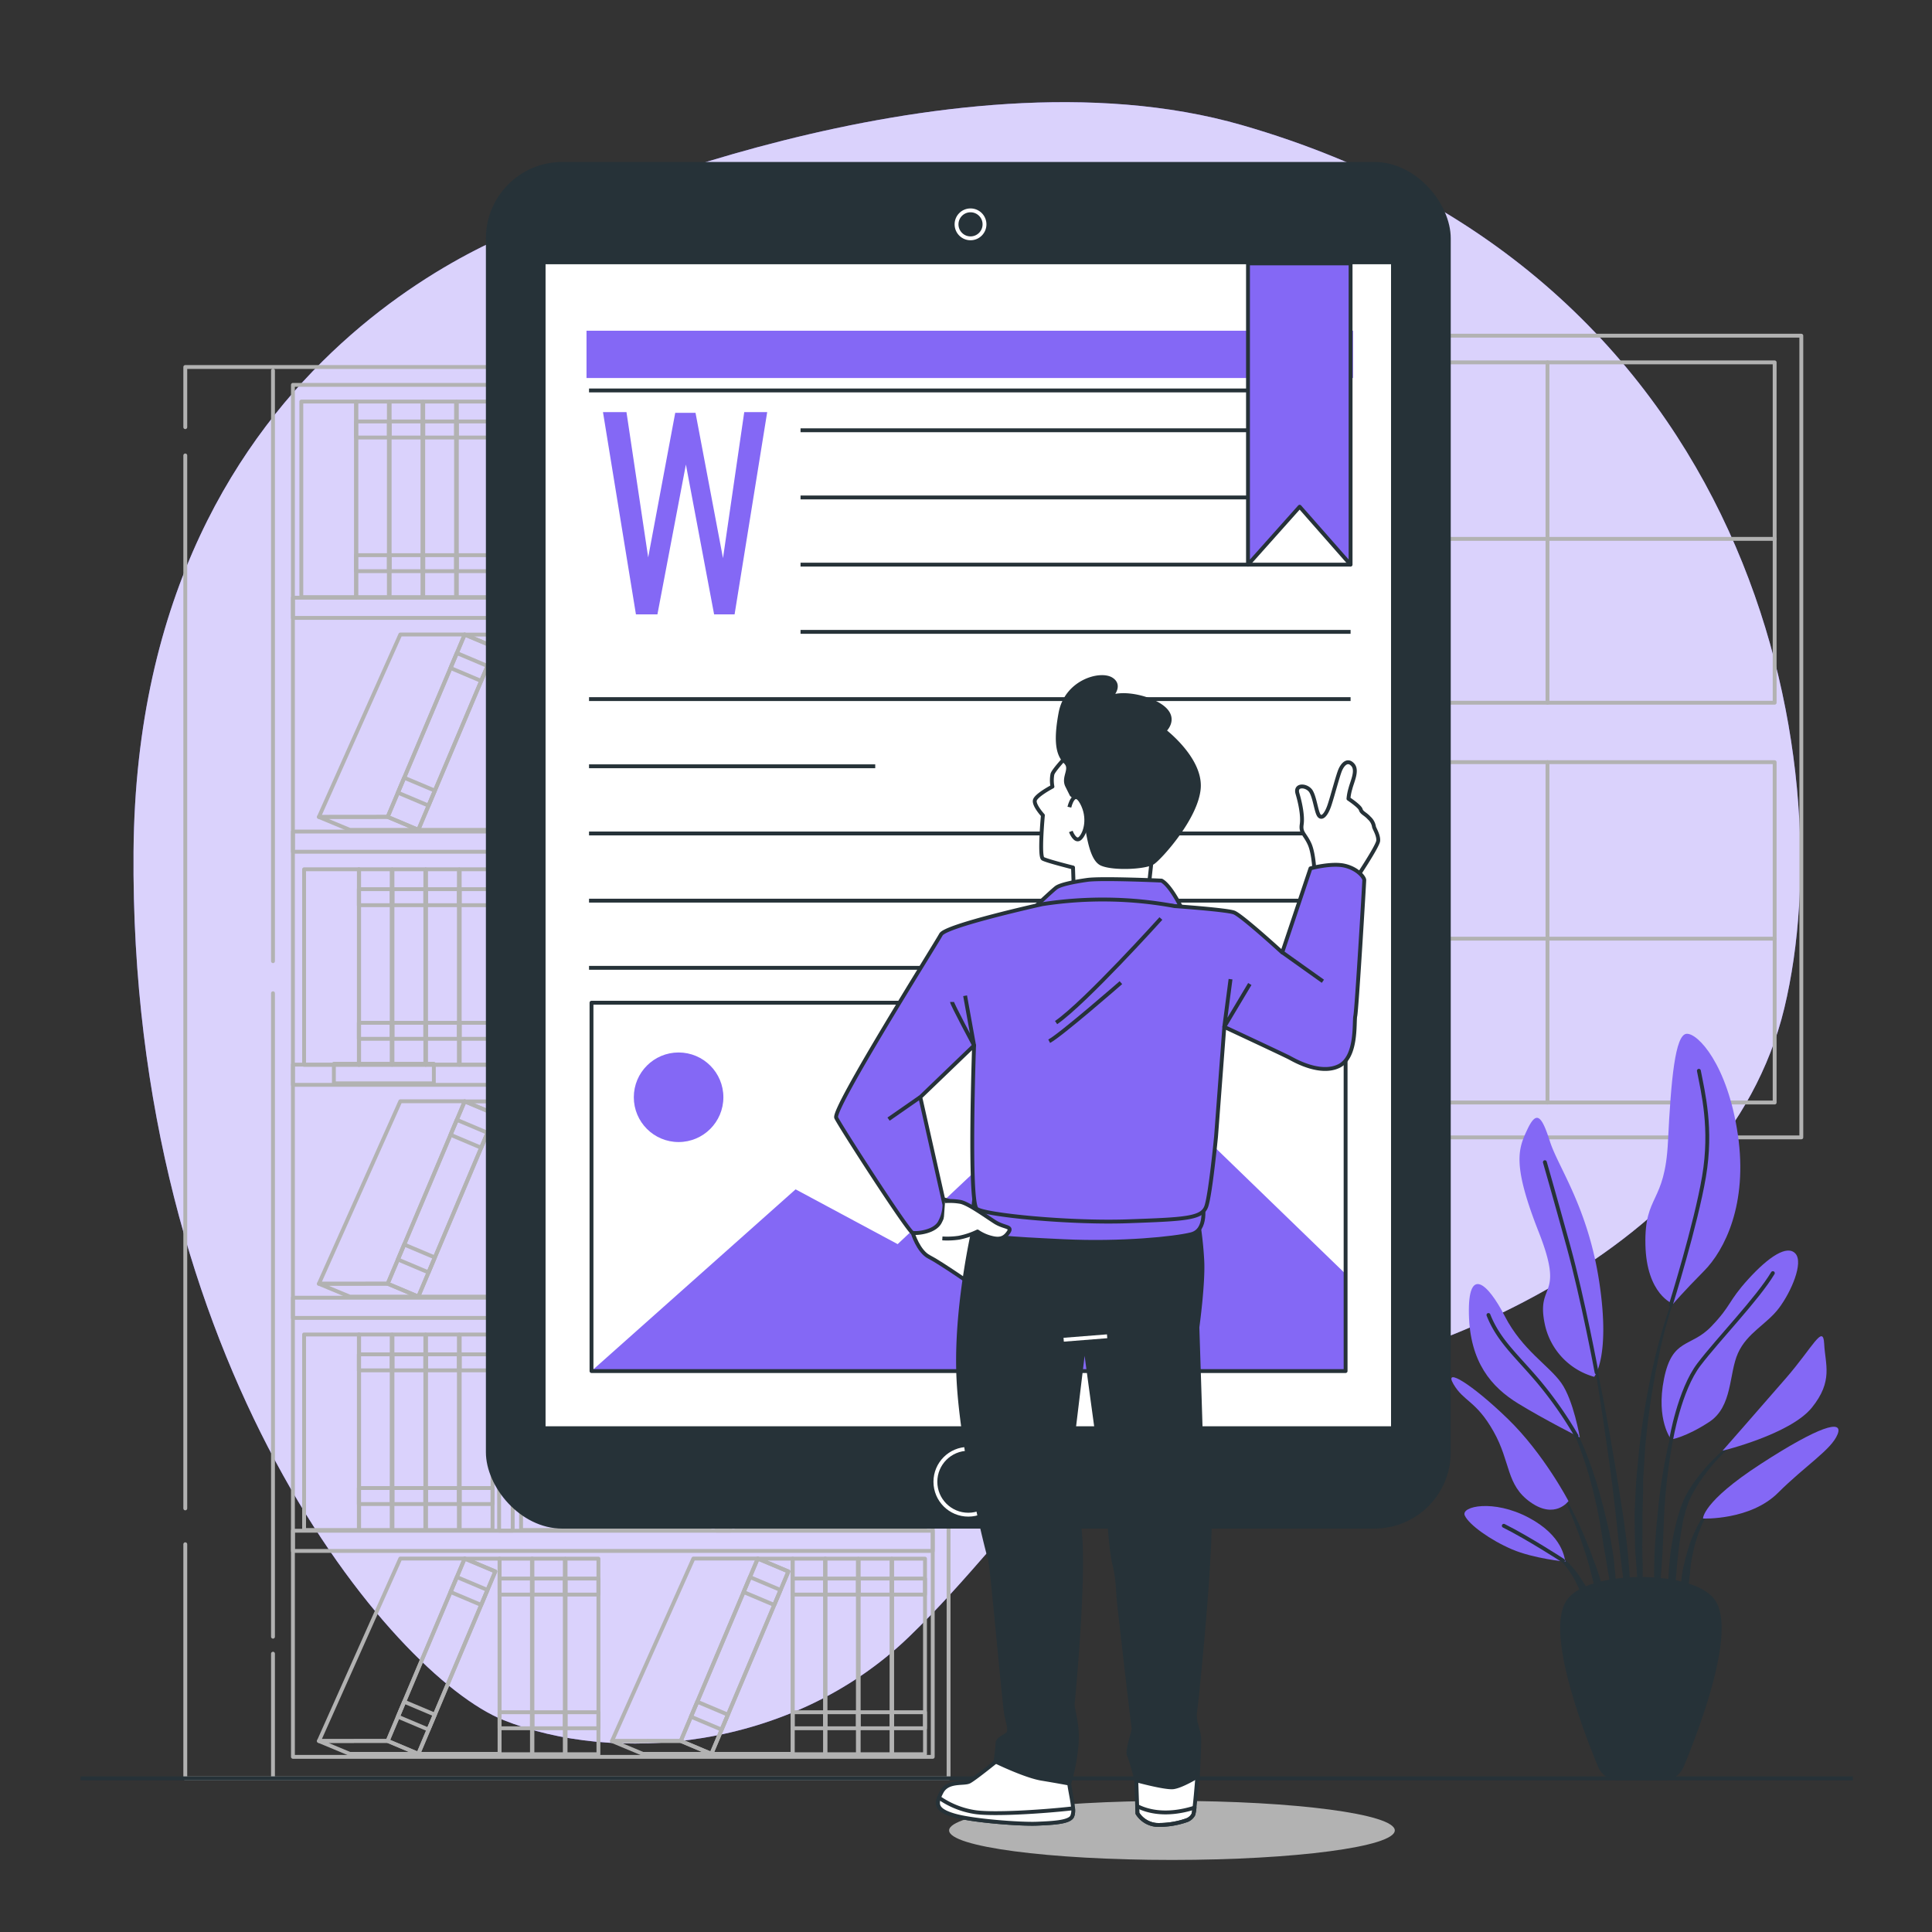 <svg xmlns="http://www.w3.org/2000/svg" viewBox="0 0 500 500"><rect x="0" y="0" width="500" height="500" fill="#333333" stroke="none"/><g id="freepik--background-simple--inject-252"><path d="M141.33,57S244.62,10.25,321.45,32.39C454.82,70.81,477,197.52,461.79,260.87s-96.36,94.74-139.07,97.82-56.64,35.16-87.43,64.88-76.67,33-105.1,21.54-96.72-92-95.63-224.8S141.33,57,141.33,57Z" style="fill:#8468F5"></path><path d="M141.33,57S244.62,10.25,321.45,32.39C454.82,70.81,477,197.52,461.79,260.87s-96.36,94.74-139.07,97.82-56.64,35.16-87.43,64.88-76.67,33-105.1,21.54-96.72-92-95.63-224.8S141.33,57,141.33,57Z" style="fill:#fff;opacity:0.7"></path></g><g id="freepik--Shadow--inject-252"><ellipse cx="303.3" cy="473.71" rx="57.67" ry="7.64" style="fill:#b2b2b2"></ellipse></g><g id="freepik--Window--inject-252"><rect x="337.77" y="86.88" width="128.41" height="207.47" style="fill:none;stroke:#b2b2b2;stroke-linecap:round;stroke-linejoin:round"></rect><rect x="345.2" y="93.78" width="114.08" height="88.08" style="fill:none;stroke:#b2b2b2;stroke-linecap:round;stroke-linejoin:round"></rect><line x1="400.49" y1="93.78" x2="400.49" y2="181.86" style="fill:none;stroke:#b2b2b2;stroke-linecap:round;stroke-linejoin:round"></line><line x1="345.75" y1="139.46" x2="459.28" y2="139.46" style="fill:none;stroke:#b2b2b2;stroke-linecap:round;stroke-linejoin:round"></line><rect x="345.2" y="197.25" width="114.08" height="88.08" style="fill:none;stroke:#b2b2b2;stroke-linecap:round;stroke-linejoin:round"></rect><line x1="400.49" y1="197.25" x2="400.49" y2="285.33" style="fill:none;stroke:#b2b2b2;stroke-linecap:round;stroke-linejoin:round"></line><line x1="345.75" y1="242.93" x2="459.28" y2="242.93" style="fill:none;stroke:#b2b2b2;stroke-linecap:round;stroke-linejoin:round"></line></g><g id="freepik--Plant--inject-252"><path d="M435,331.38h0a.09.09,0,0,0-.06-.12c-.05,0-.1,0-.13.05A130.21,130.21,0,0,0,428,352.72a200.16,200.16,0,0,0-3.77,22.2l-.53,5.61c-.09.94-.19,1.87-.25,2.81l-.16,2.82c-.08,1.88-.19,3.75-.25,5.63l.05,5.64.07,2.82c0,.94.11,1.88.17,2.82.14,1.87.26,3.75.43,5.62.36,3.74.92,7.46,1.5,11.16a.1.1,0,0,0,.1.08.09.09,0,0,0,.09-.1h0c0-1.88-.08-3.75-.13-5.62s-.21-3.73-.19-5.6,0-3.74-.06-5.6l-.05-2.8.05-2.79,0-5.59.16-5.59,0-2.79c0-.93.11-1.86.16-2.79l.34-5.59a199,199,0,0,1,3.17-22.14A129.83,129.83,0,0,1,435,331.38Z" style="fill:#263238"></path><path d="M435.78,360.6a.09.09,0,1,0-.18-.06,130.9,130.9,0,0,0-4,14.19,132.69,132.69,0,0,0-2.35,14.59c-.5,4.89-1,9.79-1.11,14.71a121.28,121.28,0,0,0,.52,14.75.1.1,0,0,0,.09.08.09.09,0,0,0,.11-.08c.57-4.9.91-9.79,1.25-14.67s.4-9.77.71-14.65a147.52,147.52,0,0,1,4.94-28.86Z" style="fill:#263238"></path><path d="M452,370.88a.11.11,0,0,0-.14,0A49.49,49.49,0,0,0,441,380.3a42.73,42.73,0,0,0-4.24,5.89l-.87,1.64-.68,1.71a15.39,15.39,0,0,0-.6,1.73c-.17.58-.37,1.16-.52,1.75a68.81,68.81,0,0,0-2.24,14.29,82.39,82.39,0,0,0,.53,14.39.12.12,0,0,0,.09.09.1.1,0,0,0,.11-.09l1.24-14.25a126.35,126.35,0,0,1,1.8-14.05c.13-.58.29-1.14.44-1.7a15.51,15.51,0,0,1,.5-1.68l.58-1.65.74-1.55a42.86,42.86,0,0,1,3.88-5.9A49,49,0,0,1,452,371h0A.11.11,0,0,0,452,370.88Z" style="fill:#263238"></path><path d="M444.15,389.19a15.81,15.81,0,0,0-4.93,5.92,35,35,0,0,0-2.76,7.26,17.86,17.86,0,0,0-.48,1.88l-.45,1.89a31.39,31.39,0,0,0-.48,3.85c0,1.29-.05,2.59,0,3.87a35.58,35.58,0,0,0,.51,3.85.11.11,0,0,0,.08.08.1.1,0,0,0,.12-.08,33.9,33.9,0,0,0,.68-3.79c.2-1.25.4-2.5.55-3.74s.35-2.49.44-3.74.27-2.49.54-3.71a33.74,33.74,0,0,1,2.11-7.19,15.8,15.8,0,0,1,4.14-6.18h0a.09.09,0,0,0,0-.13A.09.09,0,0,0,444.15,389.19Z" style="fill:#263238"></path><path d="M421.42,403.46c-.53-6.32-1.57-12.59-2.56-18.84s-2.08-12.51-3.22-18.73-2.43-12.44-3.77-18.63a.1.1,0,0,0-.12-.07.09.09,0,0,0-.07.11c1.08,6.24,2.06,12.49,3,18.75s1.84,12.52,2.64,18.79,1.37,12.56,2.16,18.83l2.31,18.83a.12.12,0,0,0,.1.09.1.1,0,0,0,.1-.1c.07-1.58.07-3.17.11-4.76S422,414.56,422,413C421.93,409.79,421.66,406.63,421.42,403.46Z" style="fill:#263238"></path><path d="M417.63,403.37c-.34-2.5-.8-5-1.28-7.48l-.89-3.69c-.29-1.23-.56-2.47-.92-3.68a104.42,104.42,0,0,0-4.84-14.39l-.76-1.74-.84-1.7c-.53-1.15-1.18-2.24-1.8-3.34a28.08,28.08,0,0,0-4.56-6.06.12.12,0,0,0-.14,0,.1.1,0,0,0,0,.14h0a27.9,27.9,0,0,1,4.17,6.19c.55,1.13,1.14,2.24,1.61,3.4l.74,1.72.66,1.76A102.54,102.54,0,0,1,413,388.89c.58,2.44,1,4.92,1.43,7.37L415,400c.21,1.23.47,2.46.65,3.7.39,2.47.85,4.94,1.28,7.41s.83,5,1.36,7.44a.11.11,0,0,0,.09.08.09.09,0,0,0,.1-.1c0-2.53,0-5.05-.17-7.58S417.89,405.89,417.63,403.37Z" style="fill:#263238"></path><path d="M412.4,403.69c-1.18-3.31-2.53-6.56-4-9.75a87.88,87.88,0,0,0-5-9.24.11.11,0,0,0-.13,0,.11.11,0,0,0,0,.14,85.58,85.58,0,0,1,4.3,9.52c1.29,3.24,2.44,6.52,3.41,9.86s1.7,6.72,2.59,10.07,1.68,6.72,2.71,10.11a.1.1,0,0,0,.2,0,50.21,50.21,0,0,0-1-10.52A66.17,66.17,0,0,0,412.4,403.69Z" style="fill:#263238"></path><path d="M412.18,414.75a22.41,22.41,0,0,0-2.79-5.84,24.29,24.29,0,0,0-4.05-5,18.71,18.71,0,0,0-2.58-1.94,10.4,10.4,0,0,0-2.92-1.32.11.11,0,0,0-.12.05.1.1,0,0,0,0,.13h0a14.62,14.62,0,0,1,4.85,3.77,23.24,23.24,0,0,1,3.38,5.11c1,1.82,1.45,3.83,2.29,5.7.36,1,.73,1.93,1.16,2.88a24,24,0,0,0,1.27,2.93h0a.15.15,0,0,0,.09.06.11.11,0,0,0,.1-.1,23.2,23.2,0,0,0-.12-3.23C412.66,416.85,412.43,415.8,412.18,414.75Z" style="fill:#263238"></path><path d="M412.57,356.32a18,18,0,0,1-12.76-13.55c-2.39-11.17,5.32-6.38-1.59-23.92s-5.32-21.53-2.93-26.58,3.72-3.46,5.85,3.19,9.83,17,12.76,36.41S412.57,356.32,412.57,356.32Z" style="fill:#8468F5"></path><path d="M433,337.45s-6.91-2.39-7.17-15.42,5.05-10.36,5.84-26.57,1.87-27.64,4.79-27.91,10.63,8,13.29,26.05-3.46,30-8.77,35.35S433,337.45,433,337.45Z" style="fill:#8468F5"></path><path d="M408.85,372s-1.6-9.57-4.79-14.09-10.09-8.5-14.61-17.27-9.57-13-9.3-.53S386,359,392.9,363.23,408.85,372,408.85,372Z" style="fill:#8468F5"></path><path d="M405.92,388.48s-6.37-12.23-15.68-21.26-16.74-13.56-14.08-9,5.85,4.25,10.36,12.23,3.19,13.82,9.57,18.33S405.92,388.48,405.92,388.48Z" style="fill:#8468F5"></path><path d="M405.13,404.16c-.27-.8-.53-6.65-9.57-11.43s-17.54-2.92-16.48-.53,6.65,6.38,12.23,8.77S405.13,404.16,405.13,404.16Z" style="fill:#8468F5"></path><path d="M432.5,372.53s-4-5-1.86-15.68,6.91-8,12.23-13.55,4.25-6.38,9.56-12.23,10.1-9,12.23-6.64-1.06,9.83-4.25,14.08-8.24,6.38-10.63,11.7S448.45,364,442.34,368,432.5,372.53,432.5,372.53Z" style="fill:#8468F5"></path><path d="M445.79,375.45s9.57-10.89,16.48-18.86,9.57-14.09,9.83-8.78,2.39,9.57-3.19,16.48S445.79,375.45,445.79,375.45Z" style="fill:#8468F5"></path><path d="M440.74,393s-.26-4.26,14.88-14.09,21.53-11.69,19.94-7.71-8.24,8-15.42,15.15S440.74,393,440.74,393Z" style="fill:#8468F5"></path><path d="M413.2,355.19s-3.55-19.07-7.28-32.62-6.11-21.8-6.11-21.8" style="fill:none;stroke:#263238;stroke-linecap:round;stroke-linejoin:round"></path><path d="M432.42,337.65S438.88,317,441,304.49s-.27-21.79-1.33-27.37" style="fill:none;stroke:#263238;stroke-linecap:round;stroke-linejoin:round"></path><path d="M408,371.6a100.83,100.83,0,0,0-9.79-14c-5.85-6.91-10.37-10.63-13-17.28" style="fill:none;stroke:#263238;stroke-linecap:round;stroke-linejoin:round"></path><path d="M432.5,372.53s2.13-12.76,7.18-19.4,15.15-17,19.13-23.65" style="fill:none;stroke:#263238;stroke-linecap:round;stroke-linejoin:round"></path><path d="M404.5,403.87s-8.94-5.82-15.32-9" style="fill:none;stroke:#263238;stroke-linecap:round;stroke-linejoin:round"></path><path d="M430.51,460.24h-11.7a5.15,5.15,0,0,1-4.74-3.16c-3.82-9.16-14-35.59-7.88-43.09,5.86-7.14,31.09-7.14,36.94,0,6.15,7.5-4.06,33.93-7.88,43.09A5.15,5.15,0,0,1,430.51,460.24Z" style="fill:#263238;stroke:#263238;stroke-linecap:round;stroke-linejoin:round"></path></g><g id="freepik--Bookshelf--inject-252"><polyline points="47.95 110.55 47.95 94.98 245.49 94.98 245.49 460.24 47.95 460.24 47.95 399.65" style="fill:none;stroke:#b2b2b2;stroke-linecap:round;stroke-linejoin:round"></polyline><line x1="47.95" y1="390.37" x2="47.95" y2="117.87" style="fill:none;stroke:#b2b2b2;stroke-linecap:round;stroke-linejoin:round"></line><rect x="75.82" y="99.61" width="165.58" height="355.07" transform="translate(317.21 554.28) rotate(180)" style="fill:none;stroke:#b2b2b2;stroke-linecap:round;stroke-linejoin:round"></rect><line x1="70.65" y1="95.89" x2="70.65" y2="248.75" style="fill:none;stroke:#b2b2b2;stroke-linecap:round;stroke-linejoin:round"></line><line x1="70.65" y1="427.97" x2="70.65" y2="459.72" style="fill:none;stroke:#b2b2b2;stroke-linecap:round;stroke-linejoin:round"></line><line x1="70.65" y1="257.05" x2="70.65" y2="423.58" style="fill:none;stroke:#b2b2b2;stroke-linecap:round;stroke-linejoin:round"></line><rect x="75.82" y="154.68" width="165.58" height="5.23" transform="translate(317.21 314.59) rotate(180)" style="fill:none;stroke:#b2b2b2;stroke-linecap:round;stroke-linejoin:round"></rect><rect x="75.82" y="215.22" width="165.58" height="5.23" transform="translate(317.21 435.66) rotate(180)" style="fill:none;stroke:#b2b2b2;stroke-linecap:round;stroke-linejoin:round"></rect><rect x="129.18" y="99.66" width="3.52" height="55" transform="translate(261.87 254.31) rotate(180)" style="fill:none;stroke:#b2b2b2;stroke-linecap:round;stroke-linejoin:round"></rect><rect x="185.46" y="99.66" width="3.52" height="55" transform="translate(374.44 254.31) rotate(180)" style="fill:none;stroke:#b2b2b2;stroke-linecap:round;stroke-linejoin:round"></rect><rect x="129.18" y="220.5" width="3.52" height="55" transform="translate(261.87 496) rotate(180)" style="fill:none;stroke:#b2b2b2;stroke-linecap:round;stroke-linejoin:round"></rect><rect x="185.46" y="220.5" width="3.52" height="55" transform="translate(374.44 496) rotate(180)" style="fill:none;stroke:#b2b2b2;stroke-linecap:round;stroke-linejoin:round"></rect><rect x="157.59" y="160.21" width="3.52" height="55" transform="translate(318.71 375.41) rotate(180)" style="fill:none;stroke:#b2b2b2;stroke-linecap:round;stroke-linejoin:round"></rect><rect x="75.82" y="275.51" width="165.58" height="5.23" transform="translate(317.21 556.26) rotate(180)" style="fill:none;stroke:#b2b2b2;stroke-linecap:round;stroke-linejoin:round"></rect><rect x="75.82" y="335.85" width="165.58" height="5.23" transform="translate(317.21 676.93) rotate(180)" style="fill:none;stroke:#b2b2b2;stroke-linecap:round;stroke-linejoin:round"></rect><rect x="129.18" y="341.14" width="3.52" height="55" transform="translate(261.87 737.27) rotate(180)" style="fill:none;stroke:#b2b2b2;stroke-linecap:round;stroke-linejoin:round"></rect><rect x="185.46" y="341.14" width="3.52" height="55" transform="translate(374.44 737.27) rotate(180)" style="fill:none;stroke:#b2b2b2;stroke-linecap:round;stroke-linejoin:round"></rect><rect x="157.59" y="280.84" width="3.52" height="55" transform="translate(318.71 616.68) rotate(180)" style="fill:none;stroke:#b2b2b2;stroke-linecap:round;stroke-linejoin:round"></rect><rect x="75.82" y="396.15" width="165.58" height="5.23" transform="translate(317.21 797.53) rotate(180)" style="fill:none;stroke:#b2b2b2;stroke-linecap:round;stroke-linejoin:round"></rect><rect x="153.87" y="275.29" width="25.87" height="5.07" transform="translate(333.62 555.66) rotate(180)" style="fill:none;stroke:#b2b2b2;stroke-linecap:round;stroke-linejoin:round"></rect><rect x="86.4" y="275.29" width="25.87" height="5.07" transform="translate(198.68 555.66) rotate(180)" style="fill:none;stroke:#b2b2b2;stroke-linecap:round;stroke-linejoin:round"></rect><rect x="118.24" y="103.93" width="8.5" height="50.61" transform="translate(244.97 258.47) rotate(180)" style="fill:none;stroke:#b2b2b2;stroke-linecap:round;stroke-linejoin:round"></rect><rect x="118.24" y="143.67" width="8.5" height="4.15" transform="translate(244.97 291.49) rotate(180)" style="fill:none;stroke:#b2b2b2;stroke-linecap:round;stroke-linejoin:round"></rect><rect x="118.24" y="109.07" width="8.5" height="4.15" transform="translate(244.97 222.3) rotate(180)" style="fill:none;stroke:#b2b2b2;stroke-linecap:round;stroke-linejoin:round"></rect><rect x="109.54" y="103.93" width="8.5" height="50.61" transform="translate(227.57 258.47) rotate(180)" style="fill:none;stroke:#b2b2b2;stroke-linecap:round;stroke-linejoin:round"></rect><rect x="109.54" y="143.67" width="8.5" height="4.15" transform="translate(227.57 291.49) rotate(180)" style="fill:none;stroke:#b2b2b2;stroke-linecap:round;stroke-linejoin:round"></rect><rect x="109.54" y="109.07" width="8.5" height="4.15" transform="translate(227.57 222.3) rotate(180)" style="fill:none;stroke:#b2b2b2;stroke-linecap:round;stroke-linejoin:round"></rect><rect x="100.84" y="103.93" width="8.5" height="50.61" transform="translate(210.18 258.47) rotate(180)" style="fill:none;stroke:#b2b2b2;stroke-linecap:round;stroke-linejoin:round"></rect><rect x="100.84" y="143.67" width="8.5" height="4.15" transform="translate(210.18 291.49) rotate(180)" style="fill:none;stroke:#b2b2b2;stroke-linecap:round;stroke-linejoin:round"></rect><rect x="100.84" y="109.07" width="8.5" height="4.15" transform="translate(210.18 222.3) rotate(180)" style="fill:none;stroke:#b2b2b2;stroke-linecap:round;stroke-linejoin:round"></rect><rect x="92.14" y="103.93" width="8.5" height="50.61" transform="translate(192.78 258.47) rotate(180)" style="fill:none;stroke:#b2b2b2;stroke-linecap:round;stroke-linejoin:round"></rect><rect x="77.98" y="103.93" width="14.24" height="50.61" transform="translate(170.2 258.47) rotate(180)" style="fill:none;stroke:#b2b2b2;stroke-linecap:round;stroke-linejoin:round"></rect><rect x="92.14" y="143.67" width="8.5" height="4.15" transform="translate(192.78 291.49) rotate(180)" style="fill:none;stroke:#b2b2b2;stroke-linecap:round;stroke-linejoin:round"></rect><rect x="92.14" y="109.07" width="8.5" height="4.15" transform="translate(192.78 222.3) rotate(180)" style="fill:none;stroke:#b2b2b2;stroke-linecap:round;stroke-linejoin:round"></rect><rect x="175.11" y="103.93" width="8.5" height="50.61" transform="translate(358.71 258.47) rotate(180)" style="fill:none;stroke:#b2b2b2;stroke-linecap:round;stroke-linejoin:round"></rect><rect x="175.11" y="143.67" width="8.5" height="4.15" transform="translate(358.71 291.49) rotate(180)" style="fill:none;stroke:#b2b2b2;stroke-linecap:round;stroke-linejoin:round"></rect><rect x="175.11" y="109.07" width="8.5" height="4.15" transform="translate(358.71 222.3) rotate(180)" style="fill:none;stroke:#b2b2b2;stroke-linecap:round;stroke-linejoin:round"></rect><rect x="166.41" y="103.93" width="8.5" height="50.61" transform="translate(341.32 258.47) rotate(180)" style="fill:none;stroke:#b2b2b2;stroke-linecap:round;stroke-linejoin:round"></rect><rect x="166.41" y="143.67" width="8.5" height="4.15" transform="translate(341.32 291.49) rotate(180)" style="fill:none;stroke:#b2b2b2;stroke-linecap:round;stroke-linejoin:round"></rect><rect x="166.41" y="109.07" width="8.5" height="4.15" transform="translate(341.32 222.3) rotate(180)" style="fill:none;stroke:#b2b2b2;stroke-linecap:round;stroke-linejoin:round"></rect><rect x="157.71" y="103.93" width="8.5" height="50.61" transform="translate(323.92 258.47) rotate(180)" style="fill:none;stroke:#b2b2b2;stroke-linecap:round;stroke-linejoin:round"></rect><rect x="157.71" y="143.67" width="8.5" height="4.15" transform="translate(323.92 291.49) rotate(180)" style="fill:none;stroke:#b2b2b2;stroke-linecap:round;stroke-linejoin:round"></rect><rect x="157.71" y="109.07" width="8.5" height="4.15" transform="translate(323.92 222.3) rotate(180)" style="fill:none;stroke:#b2b2b2;stroke-linecap:round;stroke-linejoin:round"></rect><rect x="149.01" y="103.93" width="8.5" height="50.61" transform="translate(306.52 258.47) rotate(180)" style="fill:none;stroke:#b2b2b2;stroke-linecap:round;stroke-linejoin:round"></rect><rect x="134.85" y="103.93" width="14.24" height="50.61" transform="translate(283.94 258.47) rotate(180)" style="fill:none;stroke:#b2b2b2;stroke-linecap:round;stroke-linejoin:round"></rect><rect x="149.01" y="143.67" width="8.5" height="4.15" transform="translate(306.52 291.49) rotate(180)" style="fill:none;stroke:#b2b2b2;stroke-linecap:round;stroke-linejoin:round"></rect><rect x="149.01" y="109.07" width="8.5" height="4.15" transform="translate(306.52 222.3) rotate(180)" style="fill:none;stroke:#b2b2b2;stroke-linecap:round;stroke-linejoin:round"></rect><rect x="175.11" y="224.96" width="8.5" height="50.61" transform="translate(358.71 500.54) rotate(180)" style="fill:none;stroke:#b2b2b2;stroke-linecap:round;stroke-linejoin:round"></rect><rect x="175.11" y="264.7" width="8.5" height="4.15" transform="translate(358.71 533.55) rotate(180)" style="fill:none;stroke:#b2b2b2;stroke-linecap:round;stroke-linejoin:round"></rect><rect x="175.11" y="230.1" width="8.5" height="4.15" transform="translate(358.71 464.36) rotate(180)" style="fill:none;stroke:#b2b2b2;stroke-linecap:round;stroke-linejoin:round"></rect><rect x="166.41" y="224.96" width="8.5" height="50.61" transform="translate(341.32 500.54) rotate(180)" style="fill:none;stroke:#b2b2b2;stroke-linecap:round;stroke-linejoin:round"></rect><rect x="166.41" y="264.7" width="8.5" height="4.15" transform="translate(341.32 533.55) rotate(180)" style="fill:none;stroke:#b2b2b2;stroke-linecap:round;stroke-linejoin:round"></rect><rect x="166.41" y="230.1" width="8.5" height="4.15" transform="translate(341.32 464.36) rotate(180)" style="fill:none;stroke:#b2b2b2;stroke-linecap:round;stroke-linejoin:round"></rect><rect x="157.71" y="224.96" width="8.5" height="50.61" transform="translate(323.92 500.54) rotate(180)" style="fill:none;stroke:#b2b2b2;stroke-linecap:round;stroke-linejoin:round"></rect><rect x="157.71" y="264.7" width="8.5" height="4.15" transform="translate(323.92 533.55) rotate(180)" style="fill:none;stroke:#b2b2b2;stroke-linecap:round;stroke-linejoin:round"></rect><rect x="157.71" y="230.1" width="8.5" height="4.15" transform="translate(323.92 464.36) rotate(180)" style="fill:none;stroke:#b2b2b2;stroke-linecap:round;stroke-linejoin:round"></rect><rect x="149.01" y="224.96" width="8.5" height="50.61" transform="translate(306.52 500.54) rotate(180)" style="fill:none;stroke:#b2b2b2;stroke-linecap:round;stroke-linejoin:round"></rect><rect x="134.85" y="224.96" width="14.24" height="50.61" transform="translate(283.94 500.54) rotate(180)" style="fill:none;stroke:#b2b2b2;stroke-linecap:round;stroke-linejoin:round"></rect><rect x="149.01" y="264.7" width="8.5" height="4.15" transform="translate(306.52 533.55) rotate(180)" style="fill:none;stroke:#b2b2b2;stroke-linecap:round;stroke-linejoin:round"></rect><rect x="149.01" y="230.1" width="8.5" height="4.15" transform="translate(306.52 464.36) rotate(180)" style="fill:none;stroke:#b2b2b2;stroke-linecap:round;stroke-linejoin:round"></rect><rect x="118.96" y="224.96" width="8.5" height="50.61" transform="translate(246.43 500.54) rotate(180)" style="fill:none;stroke:#b2b2b2;stroke-linecap:round;stroke-linejoin:round"></rect><rect x="118.96" y="264.7" width="8.5" height="4.15" transform="translate(246.43 533.55) rotate(180)" style="fill:none;stroke:#b2b2b2;stroke-linecap:round;stroke-linejoin:round"></rect><rect x="118.96" y="230.1" width="8.5" height="4.15" transform="translate(246.43 464.36) rotate(180)" style="fill:none;stroke:#b2b2b2;stroke-linecap:round;stroke-linejoin:round"></rect><rect x="110.27" y="224.96" width="8.5" height="50.61" transform="translate(229.03 500.54) rotate(180)" style="fill:none;stroke:#b2b2b2;stroke-linecap:round;stroke-linejoin:round"></rect><rect x="110.27" y="264.7" width="8.5" height="4.15" transform="translate(229.03 533.55) rotate(180)" style="fill:none;stroke:#b2b2b2;stroke-linecap:round;stroke-linejoin:round"></rect><rect x="110.27" y="230.1" width="8.5" height="4.15" transform="translate(229.03 464.36) rotate(180)" style="fill:none;stroke:#b2b2b2;stroke-linecap:round;stroke-linejoin:round"></rect><rect x="101.57" y="224.96" width="8.5" height="50.61" transform="translate(211.64 500.54) rotate(180)" style="fill:none;stroke:#b2b2b2;stroke-linecap:round;stroke-linejoin:round"></rect><rect x="101.57" y="264.7" width="8.5" height="4.15" transform="translate(211.64 533.55) rotate(180)" style="fill:none;stroke:#b2b2b2;stroke-linecap:round;stroke-linejoin:round"></rect><rect x="101.57" y="230.1" width="8.5" height="4.15" transform="translate(211.64 464.36) rotate(180)" style="fill:none;stroke:#b2b2b2;stroke-linecap:round;stroke-linejoin:round"></rect><rect x="92.87" y="224.96" width="8.5" height="50.61" transform="translate(194.24 500.54) rotate(180)" style="fill:none;stroke:#b2b2b2;stroke-linecap:round;stroke-linejoin:round"></rect><rect x="78.71" y="224.96" width="14.24" height="50.61" transform="translate(171.65 500.54) rotate(180)" style="fill:none;stroke:#b2b2b2;stroke-linecap:round;stroke-linejoin:round"></rect><rect x="92.87" y="264.7" width="8.5" height="4.15" transform="translate(194.24 533.55) rotate(180)" style="fill:none;stroke:#b2b2b2;stroke-linecap:round;stroke-linejoin:round"></rect><rect x="92.87" y="230.1" width="8.5" height="4.15" transform="translate(194.24 464.36) rotate(180)" style="fill:none;stroke:#b2b2b2;stroke-linecap:round;stroke-linejoin:round"></rect><rect x="230.88" y="224.96" width="8.5" height="50.61" transform="translate(470.27 500.54) rotate(180)" style="fill:none;stroke:#b2b2b2;stroke-linecap:round;stroke-linejoin:round"></rect><rect x="230.88" y="264.7" width="8.5" height="4.15" transform="translate(470.27 533.55) rotate(180)" style="fill:none;stroke:#b2b2b2;stroke-linecap:round;stroke-linejoin:round"></rect><rect x="230.88" y="230.1" width="8.5" height="4.15" transform="translate(470.27 464.36) rotate(180)" style="fill:none;stroke:#b2b2b2;stroke-linecap:round;stroke-linejoin:round"></rect><rect x="222.18" y="224.96" width="8.5" height="50.61" transform="translate(452.87 500.54) rotate(180)" style="fill:none;stroke:#b2b2b2;stroke-linecap:round;stroke-linejoin:round"></rect><rect x="222.18" y="264.7" width="8.5" height="4.15" transform="translate(452.87 533.55) rotate(180)" style="fill:none;stroke:#b2b2b2;stroke-linecap:round;stroke-linejoin:round"></rect><rect x="222.18" y="230.1" width="8.5" height="4.15" transform="translate(452.87 464.36) rotate(180)" style="fill:none;stroke:#b2b2b2;stroke-linecap:round;stroke-linejoin:round"></rect><rect x="213.49" y="224.96" width="8.5" height="50.61" transform="translate(435.47 500.54) rotate(180)" style="fill:none;stroke:#b2b2b2;stroke-linecap:round;stroke-linejoin:round"></rect><rect x="213.49" y="264.7" width="8.5" height="4.15" transform="translate(435.47 533.55) rotate(180)" style="fill:none;stroke:#b2b2b2;stroke-linecap:round;stroke-linejoin:round"></rect><rect x="213.49" y="230.1" width="8.5" height="4.15" transform="translate(435.47 464.36) rotate(180)" style="fill:none;stroke:#b2b2b2;stroke-linecap:round;stroke-linejoin:round"></rect><rect x="204.79" y="224.96" width="8.5" height="50.61" transform="translate(418.08 500.54) rotate(180)" style="fill:none;stroke:#b2b2b2;stroke-linecap:round;stroke-linejoin:round"></rect><rect x="190.63" y="224.96" width="14.24" height="50.61" transform="translate(395.49 500.54) rotate(180)" style="fill:none;stroke:#b2b2b2;stroke-linecap:round;stroke-linejoin:round"></rect><rect x="204.79" y="264.7" width="8.5" height="4.15" transform="translate(418.08 533.55) rotate(180)" style="fill:none;stroke:#b2b2b2;stroke-linecap:round;stroke-linejoin:round"></rect><rect x="204.79" y="230.1" width="8.5" height="4.15" transform="translate(418.08 464.36) rotate(180)" style="fill:none;stroke:#b2b2b2;stroke-linecap:round;stroke-linejoin:round"></rect><rect x="175.11" y="345.36" width="8.5" height="50.61" transform="translate(358.71 741.33) rotate(180)" style="fill:none;stroke:#b2b2b2;stroke-linecap:round;stroke-linejoin:round"></rect><rect x="175.11" y="385.09" width="8.5" height="4.15" transform="translate(358.71 774.34) rotate(180)" style="fill:none;stroke:#b2b2b2;stroke-linecap:round;stroke-linejoin:round"></rect><rect x="175.11" y="350.5" width="8.5" height="4.15" transform="translate(358.71 705.15) rotate(180)" style="fill:none;stroke:#b2b2b2;stroke-linecap:round;stroke-linejoin:round"></rect><rect x="166.41" y="345.36" width="8.5" height="50.61" transform="translate(341.32 741.33) rotate(180)" style="fill:none;stroke:#b2b2b2;stroke-linecap:round;stroke-linejoin:round"></rect><rect x="166.41" y="385.09" width="8.5" height="4.15" transform="translate(341.32 774.34) rotate(180)" style="fill:none;stroke:#b2b2b2;stroke-linecap:round;stroke-linejoin:round"></rect><rect x="166.41" y="350.5" width="8.5" height="4.15" transform="translate(341.32 705.15) rotate(180)" style="fill:none;stroke:#b2b2b2;stroke-linecap:round;stroke-linejoin:round"></rect><rect x="157.71" y="345.36" width="8.5" height="50.61" transform="translate(323.92 741.33) rotate(180)" style="fill:none;stroke:#b2b2b2;stroke-linecap:round;stroke-linejoin:round"></rect><rect x="157.71" y="385.09" width="8.5" height="4.15" transform="translate(323.92 774.34) rotate(180)" style="fill:none;stroke:#b2b2b2;stroke-linecap:round;stroke-linejoin:round"></rect><rect x="157.71" y="350.5" width="8.5" height="4.15" transform="translate(323.92 705.15) rotate(180)" style="fill:none;stroke:#b2b2b2;stroke-linecap:round;stroke-linejoin:round"></rect><rect x="149.01" y="345.36" width="8.5" height="50.61" transform="translate(306.52 741.33) rotate(180)" style="fill:none;stroke:#b2b2b2;stroke-linecap:round;stroke-linejoin:round"></rect><rect x="134.85" y="345.36" width="14.24" height="50.61" transform="translate(283.94 741.33) rotate(180)" style="fill:none;stroke:#b2b2b2;stroke-linecap:round;stroke-linejoin:round"></rect><rect x="149.01" y="385.09" width="8.5" height="4.15" transform="translate(306.52 774.34) rotate(180)" style="fill:none;stroke:#b2b2b2;stroke-linecap:round;stroke-linejoin:round"></rect><rect x="149.01" y="350.5" width="8.5" height="4.15" transform="translate(306.52 705.15) rotate(180)" style="fill:none;stroke:#b2b2b2;stroke-linecap:round;stroke-linejoin:round"></rect><rect x="118.96" y="345.36" width="8.5" height="50.61" transform="translate(246.43 741.33) rotate(180)" style="fill:none;stroke:#b2b2b2;stroke-linecap:round;stroke-linejoin:round"></rect><rect x="118.96" y="385.09" width="8.5" height="4.15" transform="translate(246.43 774.34) rotate(180)" style="fill:none;stroke:#b2b2b2;stroke-linecap:round;stroke-linejoin:round"></rect><rect x="118.96" y="350.5" width="8.5" height="4.15" transform="translate(246.43 705.15) rotate(180)" style="fill:none;stroke:#b2b2b2;stroke-linecap:round;stroke-linejoin:round"></rect><rect x="110.27" y="345.36" width="8.5" height="50.61" transform="translate(229.03 741.33) rotate(180)" style="fill:none;stroke:#b2b2b2;stroke-linecap:round;stroke-linejoin:round"></rect><rect x="110.27" y="385.09" width="8.5" height="4.15" transform="translate(229.03 774.34) rotate(180)" style="fill:none;stroke:#b2b2b2;stroke-linecap:round;stroke-linejoin:round"></rect><rect x="110.27" y="350.5" width="8.5" height="4.15" transform="translate(229.03 705.15) rotate(180)" style="fill:none;stroke:#b2b2b2;stroke-linecap:round;stroke-linejoin:round"></rect><rect x="101.57" y="345.36" width="8.5" height="50.61" transform="translate(211.64 741.33) rotate(180)" style="fill:none;stroke:#b2b2b2;stroke-linecap:round;stroke-linejoin:round"></rect><rect x="101.57" y="385.09" width="8.5" height="4.15" transform="translate(211.64 774.34) rotate(180)" style="fill:none;stroke:#b2b2b2;stroke-linecap:round;stroke-linejoin:round"></rect><rect x="101.57" y="350.5" width="8.5" height="4.15" transform="translate(211.64 705.15) rotate(180)" style="fill:none;stroke:#b2b2b2;stroke-linecap:round;stroke-linejoin:round"></rect><rect x="92.87" y="345.36" width="8.5" height="50.61" transform="translate(194.24 741.33) rotate(180)" style="fill:none;stroke:#b2b2b2;stroke-linecap:round;stroke-linejoin:round"></rect><rect x="78.71" y="345.36" width="14.24" height="50.61" transform="translate(171.65 741.33) rotate(180)" style="fill:none;stroke:#b2b2b2;stroke-linecap:round;stroke-linejoin:round"></rect><rect x="92.87" y="385.09" width="8.5" height="4.15" transform="translate(194.24 774.34) rotate(180)" style="fill:none;stroke:#b2b2b2;stroke-linecap:round;stroke-linejoin:round"></rect><rect x="92.87" y="350.5" width="8.5" height="4.15" transform="translate(194.24 705.15) rotate(180)" style="fill:none;stroke:#b2b2b2;stroke-linecap:round;stroke-linejoin:round"></rect><rect x="230.88" y="345.36" width="8.5" height="50.61" transform="translate(470.27 741.33) rotate(180)" style="fill:none;stroke:#b2b2b2;stroke-linecap:round;stroke-linejoin:round"></rect><rect x="230.88" y="385.09" width="8.5" height="4.15" transform="translate(470.27 774.34) rotate(180)" style="fill:none;stroke:#b2b2b2;stroke-linecap:round;stroke-linejoin:round"></rect><rect x="230.88" y="350.5" width="8.5" height="4.15" transform="translate(470.27 705.15) rotate(180)" style="fill:none;stroke:#b2b2b2;stroke-linecap:round;stroke-linejoin:round"></rect><rect x="222.18" y="345.36" width="8.5" height="50.61" transform="translate(452.87 741.33) rotate(180)" style="fill:none;stroke:#b2b2b2;stroke-linecap:round;stroke-linejoin:round"></rect><rect x="222.18" y="385.09" width="8.5" height="4.15" transform="translate(452.87 774.34) rotate(180)" style="fill:none;stroke:#b2b2b2;stroke-linecap:round;stroke-linejoin:round"></rect><rect x="222.18" y="350.5" width="8.5" height="4.15" transform="translate(452.87 705.15) rotate(180)" style="fill:none;stroke:#b2b2b2;stroke-linecap:round;stroke-linejoin:round"></rect><rect x="213.49" y="345.36" width="8.5" height="50.61" transform="translate(435.47 741.33) rotate(180)" style="fill:none;stroke:#b2b2b2;stroke-linecap:round;stroke-linejoin:round"></rect><rect x="213.49" y="385.09" width="8.5" height="4.15" transform="translate(435.47 774.34) rotate(180)" style="fill:none;stroke:#b2b2b2;stroke-linecap:round;stroke-linejoin:round"></rect><rect x="213.49" y="350.5" width="8.5" height="4.15" transform="translate(435.47 705.15) rotate(180)" style="fill:none;stroke:#b2b2b2;stroke-linecap:round;stroke-linejoin:round"></rect><rect x="204.79" y="345.36" width="8.5" height="50.61" transform="translate(418.08 741.33) rotate(180)" style="fill:none;stroke:#b2b2b2;stroke-linecap:round;stroke-linejoin:round"></rect><rect x="190.63" y="345.36" width="14.24" height="50.61" transform="translate(395.49 741.33) rotate(180)" style="fill:none;stroke:#b2b2b2;stroke-linecap:round;stroke-linejoin:round"></rect><rect x="204.79" y="385.09" width="8.5" height="4.15" transform="translate(418.08 774.34) rotate(180)" style="fill:none;stroke:#b2b2b2;stroke-linecap:round;stroke-linejoin:round"></rect><rect x="204.79" y="350.5" width="8.5" height="4.15" transform="translate(418.08 705.15) rotate(180)" style="fill:none;stroke:#b2b2b2;stroke-linecap:round;stroke-linejoin:round"></rect><rect x="231.98" y="103.93" width="8.5" height="50.61" transform="translate(472.45 258.47) rotate(180)" style="fill:none;stroke:#b2b2b2;stroke-linecap:round;stroke-linejoin:round"></rect><rect x="231.98" y="143.67" width="8.5" height="4.15" transform="translate(472.45 291.49) rotate(180)" style="fill:none;stroke:#b2b2b2;stroke-linecap:round;stroke-linejoin:round"></rect><rect x="231.98" y="109.07" width="8.5" height="4.15" transform="translate(472.45 222.3) rotate(180)" style="fill:none;stroke:#b2b2b2;stroke-linecap:round;stroke-linejoin:round"></rect><rect x="223.28" y="103.93" width="8.5" height="50.61" transform="translate(455.06 258.47) rotate(180)" style="fill:none;stroke:#b2b2b2;stroke-linecap:round;stroke-linejoin:round"></rect><rect x="223.28" y="143.67" width="8.5" height="4.15" transform="translate(455.06 291.49) rotate(180)" style="fill:none;stroke:#b2b2b2;stroke-linecap:round;stroke-linejoin:round"></rect><rect x="223.28" y="109.07" width="8.5" height="4.15" transform="translate(455.06 222.3) rotate(180)" style="fill:none;stroke:#b2b2b2;stroke-linecap:round;stroke-linejoin:round"></rect><rect x="214.58" y="103.93" width="8.5" height="50.61" transform="translate(437.66 258.47) rotate(180)" style="fill:none;stroke:#b2b2b2;stroke-linecap:round;stroke-linejoin:round"></rect><rect x="214.58" y="143.67" width="8.5" height="4.15" transform="translate(437.66 291.49) rotate(180)" style="fill:none;stroke:#b2b2b2;stroke-linecap:round;stroke-linejoin:round"></rect><rect x="214.58" y="109.07" width="8.5" height="4.15" transform="translate(437.66 222.3) rotate(180)" style="fill:none;stroke:#b2b2b2;stroke-linecap:round;stroke-linejoin:round"></rect><rect x="205.88" y="103.93" width="8.5" height="50.61" transform="translate(420.26 258.47) rotate(180)" style="fill:none;stroke:#b2b2b2;stroke-linecap:round;stroke-linejoin:round"></rect><rect x="191.72" y="103.93" width="14.24" height="50.61" transform="translate(397.68 258.47) rotate(180)" style="fill:none;stroke:#b2b2b2;stroke-linecap:round;stroke-linejoin:round"></rect><rect x="205.88" y="143.67" width="8.5" height="4.15" transform="translate(420.26 291.49) rotate(180)" style="fill:none;stroke:#b2b2b2;stroke-linecap:round;stroke-linejoin:round"></rect><rect x="205.88" y="109.07" width="8.5" height="4.15" transform="translate(420.26 222.3) rotate(180)" style="fill:none;stroke:#b2b2b2;stroke-linecap:round;stroke-linejoin:round"></rect><rect x="206.82" y="164.24" width="8.5" height="50.61" transform="translate(422.14 379.1) rotate(180)" style="fill:none;stroke:#b2b2b2;stroke-linecap:round;stroke-linejoin:round"></rect><rect x="206.82" y="203.98" width="8.5" height="4.15" transform="translate(422.14 412.11) rotate(180)" style="fill:none;stroke:#b2b2b2;stroke-linecap:round;stroke-linejoin:round"></rect><rect x="206.82" y="169.38" width="8.5" height="4.15" transform="translate(422.14 342.92) rotate(180)" style="fill:none;stroke:#b2b2b2;stroke-linecap:round;stroke-linejoin:round"></rect><rect x="215.21" y="164.24" width="8.5" height="50.61" transform="translate(438.91 379.1) rotate(180)" style="fill:none;stroke:#b2b2b2;stroke-linecap:round;stroke-linejoin:round"></rect><rect x="215.21" y="203.98" width="8.5" height="4.15" transform="translate(438.91 412.11) rotate(180)" style="fill:none;stroke:#b2b2b2;stroke-linecap:round;stroke-linejoin:round"></rect><rect x="215.21" y="169.38" width="8.5" height="4.15" transform="translate(438.91 342.92) rotate(180)" style="fill:none;stroke:#b2b2b2;stroke-linecap:round;stroke-linejoin:round"></rect><rect x="223.59" y="164.24" width="8.5" height="50.61" transform="translate(455.68 379.1) rotate(180)" style="fill:none;stroke:#b2b2b2;stroke-linecap:round;stroke-linejoin:round"></rect><rect x="223.59" y="203.98" width="8.5" height="4.15" transform="translate(455.68 412.11) rotate(180)" style="fill:none;stroke:#b2b2b2;stroke-linecap:round;stroke-linejoin:round"></rect><rect x="223.59" y="169.38" width="8.5" height="4.15" transform="translate(455.68 342.92) rotate(180)" style="fill:none;stroke:#b2b2b2;stroke-linecap:round;stroke-linejoin:round"></rect><rect x="231.98" y="164.24" width="8.5" height="50.61" transform="translate(472.45 379.1) rotate(180)" style="fill:none;stroke:#b2b2b2;stroke-linecap:round;stroke-linejoin:round"></rect><rect x="231.98" y="203.98" width="8.5" height="4.15" transform="translate(472.45 412.11) rotate(180)" style="fill:none;stroke:#b2b2b2;stroke-linecap:round;stroke-linejoin:round"></rect><rect x="231.98" y="169.38" width="8.5" height="4.15" transform="translate(472.45 342.92) rotate(180)" style="fill:none;stroke:#b2b2b2;stroke-linecap:round;stroke-linejoin:round"></rect><rect x="198.12" y="164.24" width="8.5" height="50.61" transform="translate(404.75 379.1) rotate(180)" style="fill:none;stroke:#b2b2b2;stroke-linecap:round;stroke-linejoin:round"></rect><rect x="198.12" y="203.98" width="8.5" height="4.15" transform="translate(404.75 412.11) rotate(180)" style="fill:none;stroke:#b2b2b2;stroke-linecap:round;stroke-linejoin:round"></rect><rect x="198.12" y="169.38" width="8.5" height="4.15" transform="translate(404.75 342.92) rotate(180)" style="fill:none;stroke:#b2b2b2;stroke-linecap:round;stroke-linejoin:round"></rect><rect x="189.43" y="164.24" width="8.5" height="50.61" transform="translate(387.35 379.1) rotate(180)" style="fill:none;stroke:#b2b2b2;stroke-linecap:round;stroke-linejoin:round"></rect><rect x="189.43" y="203.98" width="8.5" height="4.15" transform="translate(387.35 412.11) rotate(180)" style="fill:none;stroke:#b2b2b2;stroke-linecap:round;stroke-linejoin:round"></rect><rect x="189.43" y="169.38" width="8.5" height="4.15" transform="translate(387.35 342.92) rotate(180)" style="fill:none;stroke:#b2b2b2;stroke-linecap:round;stroke-linejoin:round"></rect><rect x="180.73" y="164.24" width="8.5" height="50.61" transform="translate(369.95 379.1) rotate(180)" style="fill:none;stroke:#b2b2b2;stroke-linecap:round;stroke-linejoin:round"></rect><rect x="166.57" y="164.24" width="14.24" height="50.61" transform="translate(347.37 379.1) rotate(180)" style="fill:none;stroke:#b2b2b2;stroke-linecap:round;stroke-linejoin:round"></rect><rect x="180.73" y="203.98" width="8.5" height="4.15" transform="translate(369.95 412.11) rotate(180)" style="fill:none;stroke:#b2b2b2;stroke-linecap:round;stroke-linejoin:round"></rect><rect x="180.73" y="169.38" width="8.5" height="4.15" transform="translate(369.95 342.92) rotate(180)" style="fill:none;stroke:#b2b2b2;stroke-linecap:round;stroke-linejoin:round"></rect><rect x="146.38" y="164.24" width="8.5" height="50.61" transform="translate(301.25 379.1) rotate(180)" style="fill:none;stroke:#b2b2b2;stroke-linecap:round;stroke-linejoin:round"></rect><rect x="146.38" y="203.98" width="8.5" height="4.15" transform="translate(301.25 412.11) rotate(180)" style="fill:none;stroke:#b2b2b2;stroke-linecap:round;stroke-linejoin:round"></rect><rect x="146.38" y="169.38" width="8.5" height="4.15" transform="translate(301.25 342.92) rotate(180)" style="fill:none;stroke:#b2b2b2;stroke-linecap:round;stroke-linejoin:round"></rect><rect x="137.68" y="164.24" width="8.5" height="50.61" transform="translate(283.85 379.1) rotate(180)" style="fill:none;stroke:#b2b2b2;stroke-linecap:round;stroke-linejoin:round"></rect><rect x="137.68" y="203.98" width="8.5" height="4.15" transform="translate(283.85 412.11) rotate(180)" style="fill:none;stroke:#b2b2b2;stroke-linecap:round;stroke-linejoin:round"></rect><rect x="137.68" y="169.38" width="8.5" height="4.15" transform="translate(283.85 342.92) rotate(180)" style="fill:none;stroke:#b2b2b2;stroke-linecap:round;stroke-linejoin:round"></rect><rect x="109.96" y="163.86" width="8.61" height="51.24" transform="translate(145.82 408.49) rotate(-157.11)" style="fill:none;stroke:#b2b2b2;stroke-linecap:round;stroke-linejoin:round"></rect><rect x="103.46" y="202.78" width="8.61" height="4.2" transform="translate(127.34 435.54) rotate(-157.11)" style="fill:none;stroke:#b2b2b2;stroke-linecap:round;stroke-linejoin:round"></rect><rect x="117.09" y="170.51" width="8.61" height="4.2" transform="translate(166.07 378.85) rotate(-157.11)" style="fill:none;stroke:#b2b2b2;stroke-linecap:round;stroke-linejoin:round"></rect><polygon points="108.27 214.76 90.52 214.76 82.53 211.43 100.34 211.41 108.27 214.76" style="fill:none;stroke:#b2b2b2;stroke-linecap:round;stroke-linejoin:round"></polygon><polygon points="120.27 164.21 103.6 164.21 82.53 211.43 100.34 211.41 120.27 164.21" style="fill:none;stroke:#b2b2b2;stroke-linecap:round;stroke-linejoin:round"></polygon><rect x="129.29" y="164.24" width="8.5" height="50.61" transform="translate(267.08 379.1) rotate(180)" style="fill:none;stroke:#b2b2b2;stroke-linecap:round;stroke-linejoin:round"></rect><rect x="129.29" y="203.98" width="8.5" height="4.15" transform="translate(267.08 412.11) rotate(180)" style="fill:none;stroke:#b2b2b2;stroke-linecap:round;stroke-linejoin:round"></rect><rect x="129.29" y="169.38" width="8.5" height="4.15" transform="translate(267.08 342.92) rotate(180)" style="fill:none;stroke:#b2b2b2;stroke-linecap:round;stroke-linejoin:round"></rect><polygon points="129.29 164.24 120.27 164.24 128.19 167.56 108.27 214.76 129.29 214.76 129.29 164.24" style="fill:none;stroke:#b2b2b2;stroke-linecap:round;stroke-linejoin:round"></polygon><rect x="206.82" y="285.05" width="8.5" height="50.61" transform="translate(422.14 620.71) rotate(180)" style="fill:none;stroke:#b2b2b2;stroke-linecap:round;stroke-linejoin:round"></rect><rect x="206.82" y="324.79" width="8.5" height="4.15" transform="translate(422.14 653.72) rotate(180)" style="fill:none;stroke:#b2b2b2;stroke-linecap:round;stroke-linejoin:round"></rect><rect x="206.82" y="290.19" width="8.5" height="4.15" transform="translate(422.14 584.53) rotate(180)" style="fill:none;stroke:#b2b2b2;stroke-linecap:round;stroke-linejoin:round"></rect><rect x="215.21" y="285.05" width="8.5" height="50.61" transform="translate(438.91 620.71) rotate(180)" style="fill:none;stroke:#b2b2b2;stroke-linecap:round;stroke-linejoin:round"></rect><rect x="215.21" y="324.79" width="8.5" height="4.15" transform="translate(438.91 653.72) rotate(180)" style="fill:none;stroke:#b2b2b2;stroke-linecap:round;stroke-linejoin:round"></rect><rect x="215.21" y="290.19" width="8.5" height="4.15" transform="translate(438.91 584.53) rotate(180)" style="fill:none;stroke:#b2b2b2;stroke-linecap:round;stroke-linejoin:round"></rect><rect x="223.59" y="285.05" width="8.5" height="50.61" transform="translate(455.68 620.71) rotate(180)" style="fill:none;stroke:#b2b2b2;stroke-linecap:round;stroke-linejoin:round"></rect><rect x="223.59" y="324.79" width="8.5" height="4.15" transform="translate(455.68 653.72) rotate(180)" style="fill:none;stroke:#b2b2b2;stroke-linecap:round;stroke-linejoin:round"></rect><rect x="223.59" y="290.19" width="8.5" height="4.15" transform="translate(455.68 584.53) rotate(180)" style="fill:none;stroke:#b2b2b2;stroke-linecap:round;stroke-linejoin:round"></rect><rect x="231.98" y="285.05" width="8.5" height="50.61" transform="translate(472.45 620.71) rotate(180)" style="fill:none;stroke:#b2b2b2;stroke-linecap:round;stroke-linejoin:round"></rect><rect x="231.98" y="324.79" width="8.5" height="4.15" transform="translate(472.45 653.72) rotate(180)" style="fill:none;stroke:#b2b2b2;stroke-linecap:round;stroke-linejoin:round"></rect><rect x="231.98" y="290.19" width="8.5" height="4.15" transform="translate(472.45 584.53) rotate(180)" style="fill:none;stroke:#b2b2b2;stroke-linecap:round;stroke-linejoin:round"></rect><rect x="198.12" y="285.05" width="8.5" height="50.61" transform="translate(404.75 620.71) rotate(180)" style="fill:none;stroke:#b2b2b2;stroke-linecap:round;stroke-linejoin:round"></rect><rect x="198.12" y="324.79" width="8.5" height="4.15" transform="translate(404.75 653.72) rotate(180)" style="fill:none;stroke:#b2b2b2;stroke-linecap:round;stroke-linejoin:round"></rect><rect x="198.12" y="290.19" width="8.5" height="4.15" transform="translate(404.75 584.53) rotate(180)" style="fill:none;stroke:#b2b2b2;stroke-linecap:round;stroke-linejoin:round"></rect><rect x="189.43" y="285.05" width="8.5" height="50.61" transform="translate(387.35 620.71) rotate(180)" style="fill:none;stroke:#b2b2b2;stroke-linecap:round;stroke-linejoin:round"></rect><rect x="189.43" y="324.79" width="8.5" height="4.15" transform="translate(387.35 653.72) rotate(180)" style="fill:none;stroke:#b2b2b2;stroke-linecap:round;stroke-linejoin:round"></rect><rect x="189.43" y="290.19" width="8.5" height="4.15" transform="translate(387.35 584.53) rotate(180)" style="fill:none;stroke:#b2b2b2;stroke-linecap:round;stroke-linejoin:round"></rect><rect x="180.73" y="285.05" width="8.5" height="50.61" transform="translate(369.95 620.71) rotate(180)" style="fill:none;stroke:#b2b2b2;stroke-linecap:round;stroke-linejoin:round"></rect><rect x="166.57" y="285.05" width="14.24" height="50.61" transform="translate(347.37 620.71) rotate(180)" style="fill:none;stroke:#b2b2b2;stroke-linecap:round;stroke-linejoin:round"></rect><rect x="180.73" y="324.79" width="8.5" height="4.15" transform="translate(369.95 653.72) rotate(180)" style="fill:none;stroke:#b2b2b2;stroke-linecap:round;stroke-linejoin:round"></rect><rect x="180.73" y="290.19" width="8.5" height="4.15" transform="translate(369.95 584.53) rotate(180)" style="fill:none;stroke:#b2b2b2;stroke-linecap:round;stroke-linejoin:round"></rect><rect x="146.38" y="285.05" width="8.5" height="50.61" transform="translate(301.25 620.71) rotate(180)" style="fill:none;stroke:#b2b2b2;stroke-linecap:round;stroke-linejoin:round"></rect><rect x="146.38" y="324.79" width="8.5" height="4.15" transform="translate(301.25 653.72) rotate(180)" style="fill:none;stroke:#b2b2b2;stroke-linecap:round;stroke-linejoin:round"></rect><rect x="146.38" y="290.19" width="8.5" height="4.15" transform="translate(301.25 584.53) rotate(180)" style="fill:none;stroke:#b2b2b2;stroke-linecap:round;stroke-linejoin:round"></rect><rect x="137.68" y="285.05" width="8.5" height="50.61" transform="translate(283.85 620.71) rotate(180)" style="fill:none;stroke:#b2b2b2;stroke-linecap:round;stroke-linejoin:round"></rect><rect x="137.68" y="324.79" width="8.5" height="4.15" transform="translate(283.85 653.72) rotate(180)" style="fill:none;stroke:#b2b2b2;stroke-linecap:round;stroke-linejoin:round"></rect><rect x="137.68" y="290.19" width="8.5" height="4.15" transform="translate(283.85 584.53) rotate(180)" style="fill:none;stroke:#b2b2b2;stroke-linecap:round;stroke-linejoin:round"></rect><rect x="109.96" y="284.67" width="8.61" height="51.24" transform="translate(98.83 640.59) rotate(-157.11)" style="fill:none;stroke:#b2b2b2;stroke-linecap:round;stroke-linejoin:round"></rect><rect x="103.46" y="323.58" width="8.61" height="4.2" transform="translate(80.35 667.64) rotate(-157.11)" style="fill:none;stroke:#b2b2b2;stroke-linecap:round;stroke-linejoin:round"></rect><rect x="117.09" y="291.32" width="8.61" height="4.2" transform="translate(119.08 610.95) rotate(-157.11)" style="fill:none;stroke:#b2b2b2;stroke-linecap:round;stroke-linejoin:round"></rect><polygon points="108.27 335.56 90.52 335.56 82.53 332.24 100.34 332.22 108.27 335.56" style="fill:none;stroke:#b2b2b2;stroke-linecap:round;stroke-linejoin:round"></polygon><polygon points="120.27 285.01 103.6 285.01 82.53 332.24 100.34 332.22 120.27 285.01" style="fill:none;stroke:#b2b2b2;stroke-linecap:round;stroke-linejoin:round"></polygon><rect x="129.29" y="285.05" width="8.5" height="50.61" transform="translate(267.08 620.71) rotate(180)" style="fill:none;stroke:#b2b2b2;stroke-linecap:round;stroke-linejoin:round"></rect><rect x="129.29" y="324.79" width="8.5" height="4.15" transform="translate(267.08 653.72) rotate(180)" style="fill:none;stroke:#b2b2b2;stroke-linecap:round;stroke-linejoin:round"></rect><rect x="129.29" y="290.19" width="8.5" height="4.15" transform="translate(267.08 584.53) rotate(180)" style="fill:none;stroke:#b2b2b2;stroke-linecap:round;stroke-linejoin:round"></rect><polygon points="129.29 285.05 120.27 285.05 128.19 288.36 108.27 335.56 129.29 335.56 129.29 285.05" style="fill:none;stroke:#b2b2b2;stroke-linecap:round;stroke-linejoin:round"></polygon><rect x="146.38" y="403.38" width="8.5" height="50.61" transform="translate(301.25 857.37) rotate(180)" style="fill:none;stroke:#b2b2b2;stroke-linecap:round;stroke-linejoin:round"></rect><rect x="146.38" y="443.12" width="8.5" height="4.15" transform="translate(301.25 890.39) rotate(180)" style="fill:none;stroke:#b2b2b2;stroke-linecap:round;stroke-linejoin:round"></rect><rect x="146.38" y="408.52" width="8.5" height="4.15" transform="translate(301.25 821.2) rotate(180)" style="fill:none;stroke:#b2b2b2;stroke-linecap:round;stroke-linejoin:round"></rect><rect x="137.68" y="403.38" width="8.5" height="50.61" transform="translate(283.85 857.37) rotate(180)" style="fill:none;stroke:#b2b2b2;stroke-linecap:round;stroke-linejoin:round"></rect><rect x="137.68" y="443.12" width="8.5" height="4.15" transform="translate(283.85 890.39) rotate(180)" style="fill:none;stroke:#b2b2b2;stroke-linecap:round;stroke-linejoin:round"></rect><rect x="137.68" y="408.52" width="8.5" height="4.15" transform="translate(283.85 821.2) rotate(180)" style="fill:none;stroke:#b2b2b2;stroke-linecap:round;stroke-linejoin:round"></rect><rect x="109.96" y="403" width="8.61" height="51.24" transform="translate(52.8 867.93) rotate(-157.11)" style="fill:none;stroke:#b2b2b2;stroke-linecap:round;stroke-linejoin:round"></rect><rect x="103.46" y="441.92" width="8.61" height="4.2" transform="translate(34.32 894.98) rotate(-157.11)" style="fill:none;stroke:#b2b2b2;stroke-linecap:round;stroke-linejoin:round"></rect><rect x="117.09" y="409.65" width="8.61" height="4.2" transform="translate(73.06 838.29) rotate(-157.11)" style="fill:none;stroke:#b2b2b2;stroke-linecap:round;stroke-linejoin:round"></rect><polygon points="108.27 453.9 90.52 453.9 82.53 450.57 100.34 450.55 108.27 453.9" style="fill:none;stroke:#b2b2b2;stroke-linecap:round;stroke-linejoin:round"></polygon><polygon points="120.27 403.35 103.6 403.35 82.53 450.57 100.34 450.55 120.27 403.35" style="fill:none;stroke:#b2b2b2;stroke-linecap:round;stroke-linejoin:round"></polygon><rect x="129.29" y="403.38" width="8.5" height="50.61" transform="translate(267.08 857.37) rotate(180)" style="fill:none;stroke:#b2b2b2;stroke-linecap:round;stroke-linejoin:round"></rect><rect x="129.29" y="443.12" width="8.5" height="4.15" transform="translate(267.08 890.39) rotate(180)" style="fill:none;stroke:#b2b2b2;stroke-linecap:round;stroke-linejoin:round"></rect><rect x="129.29" y="408.52" width="8.5" height="4.15" transform="translate(267.08 821.2) rotate(180)" style="fill:none;stroke:#b2b2b2;stroke-linecap:round;stroke-linejoin:round"></rect><polygon points="129.29 403.38 120.27 403.38 128.19 406.69 108.27 453.9 129.29 453.9 129.29 403.38" style="fill:none;stroke:#b2b2b2;stroke-linecap:round;stroke-linejoin:round"></polygon><rect x="222.22" y="403.38" width="8.5" height="50.61" transform="translate(452.95 857.37) rotate(180)" style="fill:none;stroke:#b2b2b2;stroke-linecap:round;stroke-linejoin:round"></rect><rect x="222.22" y="443.12" width="8.5" height="4.15" transform="translate(452.95 890.39) rotate(180)" style="fill:none;stroke:#b2b2b2;stroke-linecap:round;stroke-linejoin:round"></rect><rect x="222.22" y="408.52" width="8.5" height="4.15" transform="translate(452.95 821.2) rotate(180)" style="fill:none;stroke:#b2b2b2;stroke-linecap:round;stroke-linejoin:round"></rect><rect x="230.88" y="403.38" width="8.5" height="50.61" transform="translate(470.27 857.37) rotate(180)" style="fill:none;stroke:#b2b2b2;stroke-linecap:round;stroke-linejoin:round"></rect><rect x="230.88" y="443.12" width="8.5" height="4.15" transform="translate(470.27 890.39) rotate(180)" style="fill:none;stroke:#b2b2b2;stroke-linecap:round;stroke-linejoin:round"></rect><rect x="230.88" y="408.52" width="8.5" height="4.15" transform="translate(470.27 821.2) rotate(180)" style="fill:none;stroke:#b2b2b2;stroke-linecap:round;stroke-linejoin:round"></rect><rect x="213.53" y="403.38" width="8.5" height="50.61" transform="translate(435.55 857.37) rotate(180)" style="fill:none;stroke:#b2b2b2;stroke-linecap:round;stroke-linejoin:round"></rect><rect x="213.53" y="443.12" width="8.5" height="4.15" transform="translate(435.55 890.39) rotate(180)" style="fill:none;stroke:#b2b2b2;stroke-linecap:round;stroke-linejoin:round"></rect><rect x="213.53" y="408.52" width="8.5" height="4.15" transform="translate(435.55 821.2) rotate(180)" style="fill:none;stroke:#b2b2b2;stroke-linecap:round;stroke-linejoin:round"></rect><rect x="185.81" y="403" width="8.61" height="51.24" transform="translate(198.53 897.44) rotate(-157.11)" style="fill:none;stroke:#b2b2b2;stroke-linecap:round;stroke-linejoin:round"></rect><rect x="179.31" y="441.92" width="8.61" height="4.2" transform="translate(180.05 924.49) rotate(-157.11)" style="fill:none;stroke:#b2b2b2;stroke-linecap:round;stroke-linejoin:round"></rect><rect x="192.94" y="409.65" width="8.61" height="4.2" transform="translate(218.78 867.8) rotate(-157.11)" style="fill:none;stroke:#b2b2b2;stroke-linecap:round;stroke-linejoin:round"></rect><polygon points="184.11 453.9 166.37 453.9 158.38 450.57 176.19 450.55 184.11 453.9" style="fill:none;stroke:#b2b2b2;stroke-linecap:round;stroke-linejoin:round"></polygon><polygon points="196.12 403.35 179.45 403.35 158.38 450.57 176.19 450.55 196.12 403.35" style="fill:none;stroke:#b2b2b2;stroke-linecap:round;stroke-linejoin:round"></polygon><rect x="205.14" y="403.38" width="8.5" height="50.61" transform="translate(418.78 857.37) rotate(180)" style="fill:none;stroke:#b2b2b2;stroke-linecap:round;stroke-linejoin:round"></rect><rect x="205.14" y="443.12" width="8.5" height="4.15" transform="translate(418.78 890.39) rotate(180)" style="fill:none;stroke:#b2b2b2;stroke-linecap:round;stroke-linejoin:round"></rect><rect x="205.14" y="408.52" width="8.5" height="4.15" transform="translate(418.78 821.2) rotate(180)" style="fill:none;stroke:#b2b2b2;stroke-linecap:round;stroke-linejoin:round"></rect><polygon points="205.14 403.38 196.12 403.38 204.04 406.69 184.11 453.9 205.14 453.9 205.14 403.38" style="fill:none;stroke:#b2b2b2;stroke-linecap:round;stroke-linejoin:round"></polygon></g><g id="freepik--Floor--inject-252"><line x1="479.53" y1="460.24" x2="20.86" y2="460.24" style="fill:none;stroke:#263238;stroke-linejoin:round"></line></g><g id="freepik--Device--inject-252"><rect x="126.25" y="42.42" width="248.7" height="352.68" rx="19.27" style="fill:#263238;stroke:#263238;stroke-linejoin:round"></rect><circle cx="251.17" cy="58.06" r="3.62" style="fill:#263238;stroke:#fff;stroke-linejoin:round"></circle><rect x="140.69" y="67.89" width="219.81" height="301.73" style="fill:#fff;stroke:#263238;stroke-linejoin:round"></rect><line x1="152.44" y1="101.05" x2="349.53" y2="101.05" style="fill:none;stroke:#263238;stroke-linejoin:round"></line><line x1="152.44" y1="180.92" x2="349.53" y2="180.92" style="fill:none;stroke:#263238;stroke-linejoin:round"></line><line x1="152.44" y1="198.31" x2="226.51" y2="198.31" style="fill:none;stroke:#263238;stroke-linejoin:round"></line><line x1="152.44" y1="215.7" x2="349.53" y2="215.7" style="fill:none;stroke:#263238;stroke-linejoin:round"></line><line x1="152.44" y1="233.09" x2="349.53" y2="233.09" style="fill:none;stroke:#263238;stroke-linejoin:round"></line><line x1="152.44" y1="250.48" x2="349.53" y2="250.48" style="fill:none;stroke:#263238;stroke-linejoin:round"></line><line x1="207.18" y1="111.35" x2="349.53" y2="111.35" style="fill:none;stroke:#263238;stroke-linejoin:round"></line><line x1="207.18" y1="128.74" x2="349.53" y2="128.74" style="fill:none;stroke:#263238;stroke-linejoin:round"></line><line x1="207.18" y1="146.13" x2="349.53" y2="146.13" style="fill:none;stroke:#263238;stroke-linejoin:round"></line><line x1="207.18" y1="163.52" x2="349.53" y2="163.52" style="fill:none;stroke:#263238;stroke-linejoin:round"></line><rect x="151.79" y="85.59" width="198.38" height="12.24" style="fill:#8468F5"></rect><path d="M164.58,159l-8.53-52.35h6.08l5.62,37.61,7-37.42H180l7.11,37.61,5.5-37.8h5.94L190.11,159h-5.3l-7.3-38.78L170.14,159Z" style="fill:#8468F5"></path><polygon points="153.08 354.82 205.9 307.8 232.31 321.98 287.05 270.45 348.24 329.7 348.24 354.82 153.08 354.82" style="fill:#8468F5"></polygon><circle cx="175.62" cy="283.97" r="11.59" style="fill:#8468F5"></circle><rect x="153.08" y="259.5" width="195.16" height="95.33" style="fill:none;stroke:#263238;stroke-linejoin:round"></rect><polygon points="349.53 146.13 336.35 131.14 322.98 146.13 322.98 68.16 349.53 68.16 349.53 146.13" style="fill:#8468F5;stroke:#263238;stroke-linejoin:round"></polygon><circle cx="250.6" cy="383.48" r="8.52" style="fill:#263238;stroke:#fff;stroke-linejoin:round"></circle></g><g id="freepik--Character--inject-252"><path d="M276.18,195.58s-3.43,3.61-3.81,4.76a8.59,8.59,0,0,0,0,3.23s-4.38,2.29-4.57,3.62,2.1,3.81,2.1,3.81-1,10.65,0,11.23,7.8,2.28,7.8,2.28l.19,5.71,19.41-.76,1-9.14s-11.23-21.7-16.18-24.74S276.18,195.58,276.18,195.58Z" style="fill:#fff;stroke:#263238;stroke-linejoin:round"></path><path d="M287.22,180.54s3.23-3,.38-4.76-11.61.57-13.14,8.76-.38,11,1.34,12.75-.77,3.81.38,6.09l1.14,2.29a10.65,10.65,0,0,1,3.42,5.33c.77,3.23,1.34,11.23,4.38,12.56s11.42.95,13.33-.38,11.23-11.61,11.8-19.23-8.95-14.84-8.95-14.84,3.05-2.67.19-5.52S290.83,178.83,287.22,180.54Z" style="fill:#263238;stroke:#263238;stroke-linejoin:round"></path><path d="M276.75,208.9s1.14-5,3.23-1.14.95,7.8-.38,9.14-2.47-1.72-2.47-1.72" style="fill:#fff;stroke:#263238;stroke-linejoin:round"></path><path d="M300.61,227.9s-15.52-.71-19.26-.18-7,1.25-8,2-5.89,5.36-5.89,5.36,24.8-1.07,29.08-1.07a73.24,73.24,0,0,1,9.1.71S302.93,229.15,300.61,227.9Z" style="fill:#8468F5;stroke:#263238;stroke-linejoin:round"></path><path d="M240.13,309.79l-3.92,9.28s1.43,4.82,4.28,6.24,12.85,8.39,12.85,8.39l-.18-19.45S245.84,309.79,240.13,309.79Z" style="fill:#fff;stroke:#263238;stroke-linejoin:round"></path><path d="M259.05,454.84s-6.78,5.53-8.21,6.24-5.53-.35-7.14,2.68-1.6,4.64,3.21,6.06,17.31,2.32,21.41,2.15,8.21-.36,9.1-1.79-.36-5.71-.71-8.56a50.24,50.24,0,0,0-1.25-6.07Z" style="fill:#fff;stroke:#263238;stroke-linejoin:round"></path><path d="M252.09,468.93a22,22,0,0,1-9.07-3.69c-.77,2.11-.07,3.41,3.89,4.58,4.82,1.43,17.31,2.32,21.41,2.15s8.21-.36,9.1-1.79a3.89,3.89,0,0,0,.29-2.19C269.74,468.9,256.59,469.71,252.09,468.93Z" style="fill:#fff;stroke:#263238;stroke-linejoin:round"></path><path d="M294,458.58l.36,10.71a6.46,6.46,0,0,0,5,3,21.82,21.82,0,0,0,7.85-1.25,3.2,3.2,0,0,0,1.6-1.42c.36-.54,1.07-10,1.07-10Z" style="fill:#fff;stroke:#263238;stroke-linejoin:round"></path><path d="M308.82,469.65a8.59,8.59,0,0,0,.33-1.84c-7.58,2.4-12.52.81-14.84-.39l.06,1.87a6.46,6.46,0,0,0,5,3,21.82,21.82,0,0,0,7.85-1.25A3.2,3.2,0,0,0,308.82,469.65Z" style="fill:none;stroke:#263238;stroke-linejoin:round"></path><path d="M252.44,316s-5,20.33-4.46,39.07,7.68,46.92,8.21,48.35,3.75,38.53,4.28,40.67.89,3.39.54,4.29-2.86,1.42-2.86,2.85a42.5,42.5,0,0,1-.53,4.64s7.67,3.75,11.95,4.46,7.14,1.25,7.14,1.25a48,48,0,0,0,2-11.6c0-5.17-1.25-7.49-1.07-9.28s3.39-35.32,1.61-46-2.32-16.77-2.32-16.77l3.74-31s5,37.47,5.71,40.86.89,12.31,2,16.95.72,6.06,1.43,12.13,3.39,29.79,3.57,30.33-1.78,5.88-1.25,6.95,2,6.61,2,6.61,7.32,2,9.46,1.78,6.42-2.85,6.42-2.85.36-7.14.36-9.46-1.43-4.64-1.07-7.14S314,399,312.93,389s-2.15-16.41-2.15-17.3-.89-28.19-.89-28.19,1.61-11.6,1.25-17.48a92.94,92.94,0,0,0-1.07-9.82s-39.78.18-46-.89A26.44,26.44,0,0,0,252.44,316Z" style="fill:#263238;stroke:#263238;stroke-linejoin:round"></path><path d="M252.27,309.61s-1.43,7.67.71,9.1,7.31,1.79,22.3,2.5,28.72-.71,33-1.78,3-7.5,3-8.57-9.1,1.61-30.33.36S252.27,309.61,252.27,309.61Z" style="fill:#8468F5;stroke:#263238;stroke-linejoin:round"></path><path d="M340.22,226.36s-.12-5.38-1.34-8-2.32-2.81-2-5-.36-5.5-1.1-8,2.57-2.2,3.55-.48,1.34,5.37,2.07,6.23,1.84-.24,2.69-2.81,2.2-7.82,2.82-9.17,1.83-2.69,3.17-1.22-.12,4.28-.61,6.23a13.34,13.34,0,0,0-.49,2.57s2.94,1.95,3.18,2.81,1.22,1.1,2.2,2.2a3.85,3.85,0,0,1,1.22,2.2c0,.37,1.23,2.2,1.1,3.67s-5.86,10-6.11,10.39S340.22,226.36,340.22,226.36Z" style="fill:#fff;stroke:#263238;stroke-linejoin:round"></path><path d="M269.75,234s-25,5.53-26.23,7.85S215.33,287,216.41,289.27s18.73,29.62,19.8,29.8,5.89-.18,7.14-3a9.45,9.45,0,0,0,1.07-4.29l-6.25-27.83,13.92-13.38s-1.43,40.68.71,42.28,24.09,3.75,39.07,3.22,19.27-.72,20.34-3.93,2.5-18,2.5-18l2.14-28.37s15.7,7.32,16.95,8,7.85,4.46,12.67,2.14,3.92-11.42,4.28-13,2.32-34.43,2.32-35.15-1.79-3-5.18-3.74-8.74.71-8.74.71l-7.31,21.77s-10.53-9.64-12.49-10.35S304,234.5,304,234.5A102.26,102.26,0,0,0,269.75,234Z" style="fill:#8468F5;stroke:#263238;stroke-linejoin:round"></path><polyline points="318.46 253.41 316.85 265.72 323.45 254.66" style="fill:none;stroke:#263238;stroke-linejoin:round"></polyline><line x1="331.84" y1="246.46" x2="342.36" y2="253.95" style="fill:none;stroke:#263238;stroke-linejoin:round"></line><path d="M249.77,257.7l2.32,12.84s-5.71-10.7-5.71-11.24" style="fill:none;stroke:#263238;stroke-linejoin:round"></path><line x1="238.17" y1="283.92" x2="229.96" y2="289.63" style="fill:none;stroke:#263238;stroke-linejoin:round"></line><path d="M300.44,237.71S281,259.3,273.32,264.65" style="fill:none;stroke:#263238;stroke-linejoin:round"></path><path d="M290.09,254.31s-15.52,13.55-18.56,15.16" style="fill:none;stroke:#263238;stroke-linejoin:round"></path><path d="M244.59,310.86a16.47,16.47,0,0,1,3.93.18c2,.36,6.42,3.57,8.92,5.17s4.64,1.07,3.57,2.68-2.32,2-4.46,1.43a11,11,0,0,1-3.57-1.61,19.41,19.41,0,0,1-4.82,1.61,20.27,20.27,0,0,1-4.28.18" style="fill:#fff;stroke:#263238;stroke-linejoin:round"></path><line x1="275.28" y1="346.72" x2="286.52" y2="345.83" style="fill:none;stroke:#fff;stroke-linejoin:round"></line></g></svg>